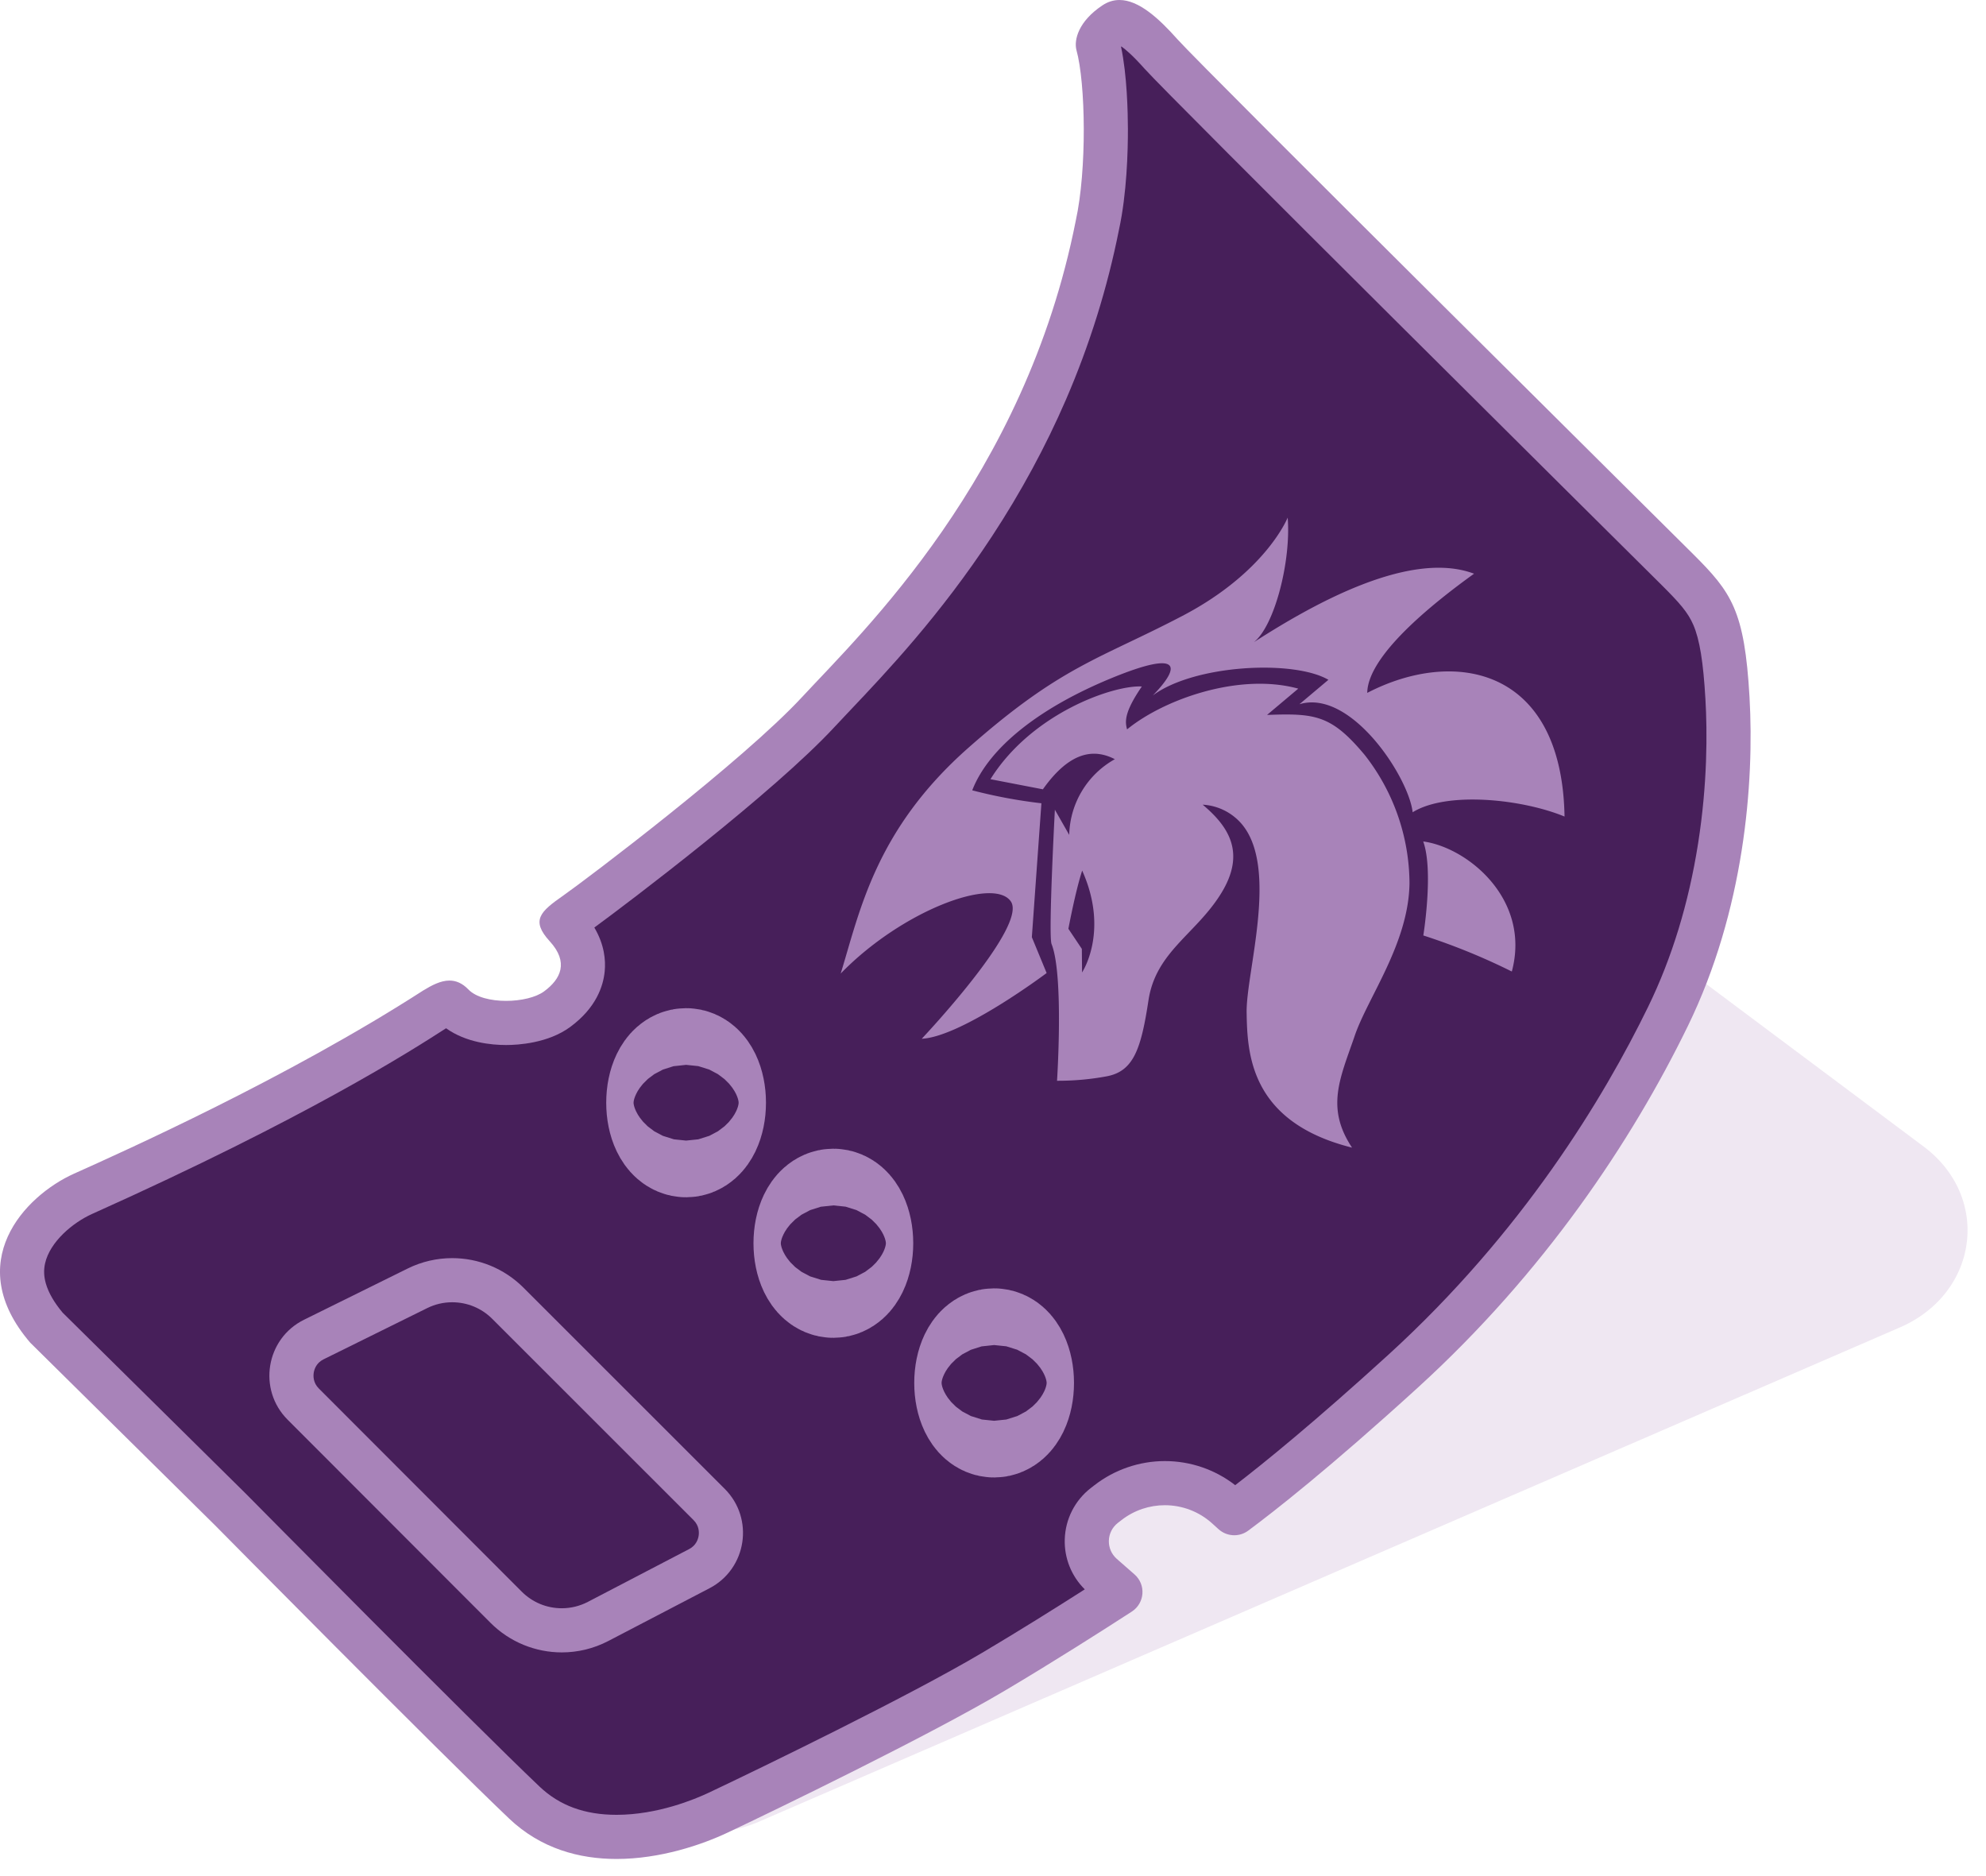 <svg xmlns="http://www.w3.org/2000/svg" width="180.005" height="170" viewBox="0 0 180.005 170"><defs><style>.a,.d{fill:#a883b9;}.a{opacity:0.19;}.b{fill:#471f5a;}.b,.c{stroke-miterlimit:10;}.c,.g{fill:none;}.c{stroke:#a883b9;stroke-width:12px;}.e,.f{stroke:none;}.f{fill:#a883b9;}</style></defs><g transform="translate(-463.073 -432)"><path class="a" d="M2.149,61.322l44.8,40.093a11.983,11.983,0,0,0,12.942,1.734L161.657,54.774c7.053-3.352,7.891-12.1,1.582-16.479L111.045,2.066a12.076,12.076,0,0,0-12.29-.724L3.64,51.009C-.515,53.178-1.251,58.278,2.149,61.322Z" transform="matrix(0.999, 0.035, -0.035, 0.999, 475.68, 491.917)"/><g transform="translate(463.073 432)"><g class="b" transform="translate(-463.073 -432)"><path class="e" d="M 518.953 598.453 C 515.583 598.453 512.772 597.408 510.6 595.346 C 504.398 589.457 484.16 568.989 483.957 568.783 L 483.948 568.774 L 483.94 568.766 L 467.281 552.308 C 465.456 550.159 464.758 548.055 465.206 546.054 C 465.799 543.401 468.346 541.19 470.608 540.176 L 470.638 540.162 C 490.069 531.446 499.4 525.443 502.487 523.453 C 502.756 523.29 503.48 522.855 503.811 522.855 C 503.894 522.855 504.047 523.007 504.092 523.054 C 505.467 524.482 507.721 524.696 508.942 524.696 C 509.826 524.696 512.047 524.574 513.579 523.442 C 514.981 522.406 515.759 521.191 515.891 519.831 C 516.021 518.494 515.51 517.185 514.373 515.943 C 514.267 515.827 514.186 515.73 514.126 515.651 C 514.46 515.358 515.029 514.959 515.282 514.782 C 517.41 513.292 531.734 502.467 537.25 496.511 C 537.669 496.058 538.161 495.54 538.681 494.991 C 545.009 488.316 558.175 474.428 562.537 452.399 C 563.032 450.139 563.311 446.957 563.303 443.661 C 563.295 440.485 563.031 437.717 562.579 436.047 C 562.564 435.813 562.807 435.011 564.104 434.148 C 564.301 434.018 564.434 434 564.538 434 C 564.742 434 565.203 434.088 566.003 434.68 C 566.662 435.166 567.394 435.871 568.306 436.896 C 570.515 439.38 613.297 481.819 615.117 483.624 C 616.879 485.38 617.771 486.405 618.387 487.831 C 619.069 489.409 619.434 491.563 619.646 495.267 C 619.821 498.32 619.843 503.141 618.955 508.769 C 618.074 514.353 616.494 519.51 614.259 524.096 C 610.155 532.52 602.661 544.932 590.27 556.23 C 582.307 563.488 577.296 567.405 575.018 569.094 C 575.01 569.1 574.985 569.119 574.944 569.119 C 574.91 569.119 574.88 569.107 574.855 569.084 L 574.291 568.572 C 572.743 567.169 570.741 566.397 568.651 566.397 C 566.8 566.397 564.975 567.021 563.513 568.153 L 563.517 568.15 L 563.178 568.411 L 563.175 568.413 L 563.173 568.415 C 562.196 569.172 561.615 570.314 561.578 571.548 C 561.541 572.781 562.053 573.955 562.983 574.769 L 564.581 576.169 C 564.598 576.184 564.628 576.21 564.623 576.267 C 564.619 576.325 564.586 576.347 564.568 576.359 C 561.719 578.203 557.419 580.938 553.112 583.49 C 546.403 587.467 532.827 594.055 528.162 596.258 C 526.765 596.918 523.07 598.452 518.953 598.453 Z"/><path class="f" d="M 564.712 436.209 C 564.701 436.22 564.691 436.23 564.681 436.24 C 565.228 438.8 565.299 442.209 565.303 443.657 C 565.308 445.673 565.209 449.535 564.495 452.808 C 563.451 458.07 561.833 463.254 559.686 468.218 C 557.861 472.436 555.609 476.598 552.991 480.587 C 548.267 487.787 543.372 492.95 540.132 496.367 C 539.594 496.935 539.128 497.426 538.717 497.87 C 533.182 503.847 519.957 513.844 516.941 516.051 C 517.858 517.596 517.98 519.013 517.881 520.024 C 517.751 521.364 517.106 523.323 514.767 525.051 C 512.757 526.536 510.024 526.696 508.942 526.696 C 507.621 526.696 505.323 526.48 503.504 525.177 C 500.319 527.229 490.888 533.271 471.456 541.987 L 471.426 542.001 C 469.678 542.784 467.597 544.523 467.157 546.49 C 467.024 547.085 467.048 547.682 467.231 548.314 C 467.471 549.145 467.982 550.031 468.751 550.949 L 485.345 567.343 L 485.362 567.36 L 485.379 567.377 C 485.583 567.582 505.797 588.028 511.977 593.895 C 513.79 595.616 516.072 596.453 518.953 596.453 C 522.664 596.453 526.033 595.052 527.308 594.45 C 531.95 592.258 545.449 585.708 552.092 581.77 C 555.42 579.797 558.748 577.713 561.395 576.022 C 560.186 574.829 559.528 573.197 559.579 571.488 C 559.633 569.655 560.497 567.959 561.948 566.834 L 561.953 566.83 L 561.958 566.826 L 562.289 566.571 C 564.1 565.169 566.36 564.397 568.651 564.397 C 570.974 564.397 573.209 565.167 575.028 566.581 C 577.633 564.579 582.215 560.866 588.922 554.752 C 601.08 543.667 608.433 531.487 612.461 523.22 C 614.609 518.812 616.129 513.846 616.979 508.457 C 617.84 503.004 617.819 498.336 617.649 495.381 C 617.454 491.974 617.125 489.954 616.551 488.624 C 616.062 487.494 615.312 486.642 613.707 485.042 C 609.132 480.504 569.023 440.712 566.811 438.225 C 565.763 437.046 565.097 436.48 564.712 436.209 M 564.538 432 C 566.288 432 568.111 433.667 569.8 435.567 C 571.993 438.033 616.526 482.204 616.526 482.204 C 620.012 485.678 621.193 487.304 621.643 495.152 C 622.093 502.999 621.156 514.509 616.057 524.972 C 610.959 535.436 603.012 547.319 591.617 557.708 C 583.572 565.042 578.498 569.005 576.209 570.701 C 575.831 570.981 575.387 571.119 574.944 571.119 C 574.429 571.119 573.916 570.932 573.512 570.566 L 572.946 570.052 C 571.733 568.953 570.194 568.397 568.651 568.397 C 567.273 568.397 565.893 568.84 564.737 569.734 L 564.398 569.995 C 563.343 570.813 563.296 572.385 564.3 573.264 L 565.899 574.665 C 566.959 575.592 566.838 577.27 565.656 578.037 C 563.04 579.731 558.585 582.572 554.131 585.211 C 547.196 589.322 533.289 596.049 529.016 598.067 C 526.699 599.161 522.925 600.453 518.953 600.453 C 515.6 600.453 512.106 599.533 509.223 596.796 C 502.926 590.817 482.534 570.189 482.534 570.189 L 465.815 553.671 C 459.592 546.422 465.29 540.368 469.789 538.351 C 474.287 536.333 489.131 529.68 501.426 521.758 C 502.209 521.281 503.012 520.855 503.811 520.855 C 504.389 520.855 504.965 521.078 505.532 521.666 C 506.213 522.374 507.571 522.696 508.942 522.696 C 510.284 522.696 511.64 522.388 512.391 521.833 C 513.909 520.712 514.641 519.198 512.898 517.293 C 511.154 515.388 512.053 514.603 514.134 513.145 C 516.214 511.688 530.383 500.982 535.782 495.152 C 541.18 489.323 555.969 475.308 560.579 451.99 C 561.591 447.394 561.479 439.546 560.634 436.519 C 560.411 435.622 560.804 433.941 562.997 432.483 C 563.5 432.148 564.016 432 564.538 432 Z"/></g><g class="b" transform="translate(-455.75 -398.213)"><path class="e" d="M 506.671 545.948 C 504.764 545.948 502.97 545.204 501.621 543.854 L 483.233 525.446 C 482.392 524.604 482.021 523.445 482.215 522.268 C 482.409 521.095 483.129 520.121 484.191 519.597 L 493.583 514.957 C 494.559 514.475 495.649 514.22 496.735 514.22 C 498.64 514.22 500.432 514.962 501.781 516.31 L 520.024 534.543 C 520.855 535.373 521.229 536.516 521.05 537.679 C 520.872 538.841 520.174 539.817 519.136 540.359 L 509.96 545.142 C 508.947 545.669 507.81 545.948 506.671 545.948 Z"/><path class="f" d="M 496.735 516.22 C 495.944 516.22 495.181 516.398 494.469 516.75 L 485.077 521.39 C 484.423 521.713 484.24 522.283 484.188 522.594 C 484.136 522.908 484.127 523.511 484.648 524.033 L 503.036 542.44 C 504.007 543.413 505.299 543.948 506.671 543.948 C 507.49 543.948 508.307 543.748 509.035 543.368 L 518.211 538.585 C 518.851 538.252 519.026 537.684 519.073 537.376 C 519.121 537.067 519.124 536.471 518.61 535.958 L 500.367 517.724 C 499.396 516.754 498.106 516.22 496.735 516.22 M 496.735 512.22 C 499.104 512.22 501.439 513.141 503.194 514.895 L 521.438 533.129 C 524.135 535.823 523.439 540.371 520.061 542.132 L 510.884 546.915 C 509.551 547.61 508.105 547.948 506.671 547.948 C 504.302 547.948 501.964 547.026 500.206 545.267 L 481.818 526.86 C 479.089 524.127 479.846 519.512 483.306 517.804 L 492.697 513.164 C 493.983 512.529 495.365 512.22 496.735 512.22 Z"/></g><g class="c" transform="translate(57.426 96.494)"><ellipse class="e" cx="4.76" cy="3.431" rx="4.76" ry="3.431"/><ellipse class="g" cx="4.76" cy="3.431" rx="1.24" ry="2.569"/></g><g class="c" transform="translate(70.773 109.229)"><ellipse class="e" cx="4.76" cy="3.431" rx="4.76" ry="3.431"/><ellipse class="g" cx="4.76" cy="3.431" rx="1.24" ry="2.569"/></g><g class="c" transform="translate(85.344 121.884)"><ellipse class="e" cx="4.76" cy="3.431" rx="4.76" ry="3.431"/><ellipse class="g" cx="4.76" cy="3.431" rx="1.24" ry="2.569"/></g><g transform="translate(76.197 46.896)"><path class="d" d="M550.788,478.452l2.83-2.382c-5.369-1.473-12.2.978-15.516,3.692-.188-.683-.284-1.524,1.338-3.886-2.57-.146-9.994,2.423-13.72,8.4,0,0,1.185.231,4.751.917,2.559-3.613,4.77-3.63,6.522-2.73a8.063,8.063,0,0,0-4.135,6.86l-1.3-2.281s-.6,11.259-.305,12.161c1.13,2.811.5,12.4.5,12.4a24.122,24.122,0,0,0,4.489-.4c2.453-.453,3.129-2.482,3.8-6.893s4.311-6,6.588-9.693.651-6.075-1.676-8.032a5.022,5.022,0,0,1,3.555,1.771c3.357,4.009.367,13.434.429,17.072s.26,9.913,9.555,12.234c-2.385-3.584-1.108-6.237.2-10.008,1.137-3.485,4.941-8.459,5.006-13.961a18.969,18.969,0,0,0-4.072-11.629C556.614,478.465,555.173,478.29,550.788,478.452Zm-16.766,23.334-.02-2.134-1.219-1.821s.627-3.369,1.25-5.273C536.51,498.078,534.022,501.786,534.022,501.786Z" transform="translate(-512.144 -460.564)"/><path class="d" d="M523.458,512.228s9.627-10.179,8.076-12.443-9.86.813-15.422,6.534c1.729-5.6,3.121-13,11.575-20.459s11.81-7.983,19.4-11.953S556.625,465,556.625,465c.319,3.95-1.194,9.831-3.067,11.294,5.226-3.365,14.1-8.413,19.96-6.208-3.8,2.736-9.637,7.422-9.681,10.8,7.847-4.073,17.643-2.387,17.882,11.206-3.857-1.59-10.667-2.308-13.767-.388-.349-3.162-5.582-11.2-10.263-9.79l2.628-2.213c-3.149-1.84-12.181-1.379-15.923,1.425,2.536-2.6,2.677-4.212-3.734-1.578s-11.1,6.232-12.625,10.168a45.533,45.533,0,0,0,6.269,1.173l-.867,12.134,1.341,3.249S527.1,512.045,523.458,512.228Z" transform="translate(-516.111 -464.995)"/><path class="d" d="M553.492,494.232s.948-5.867-.01-8.518c4.013.538,9.785,5.239,8.031,11.786A57.845,57.845,0,0,0,553.492,494.232Z" transform="translate(-500.683 -456.36)"/></g></g></g></svg>